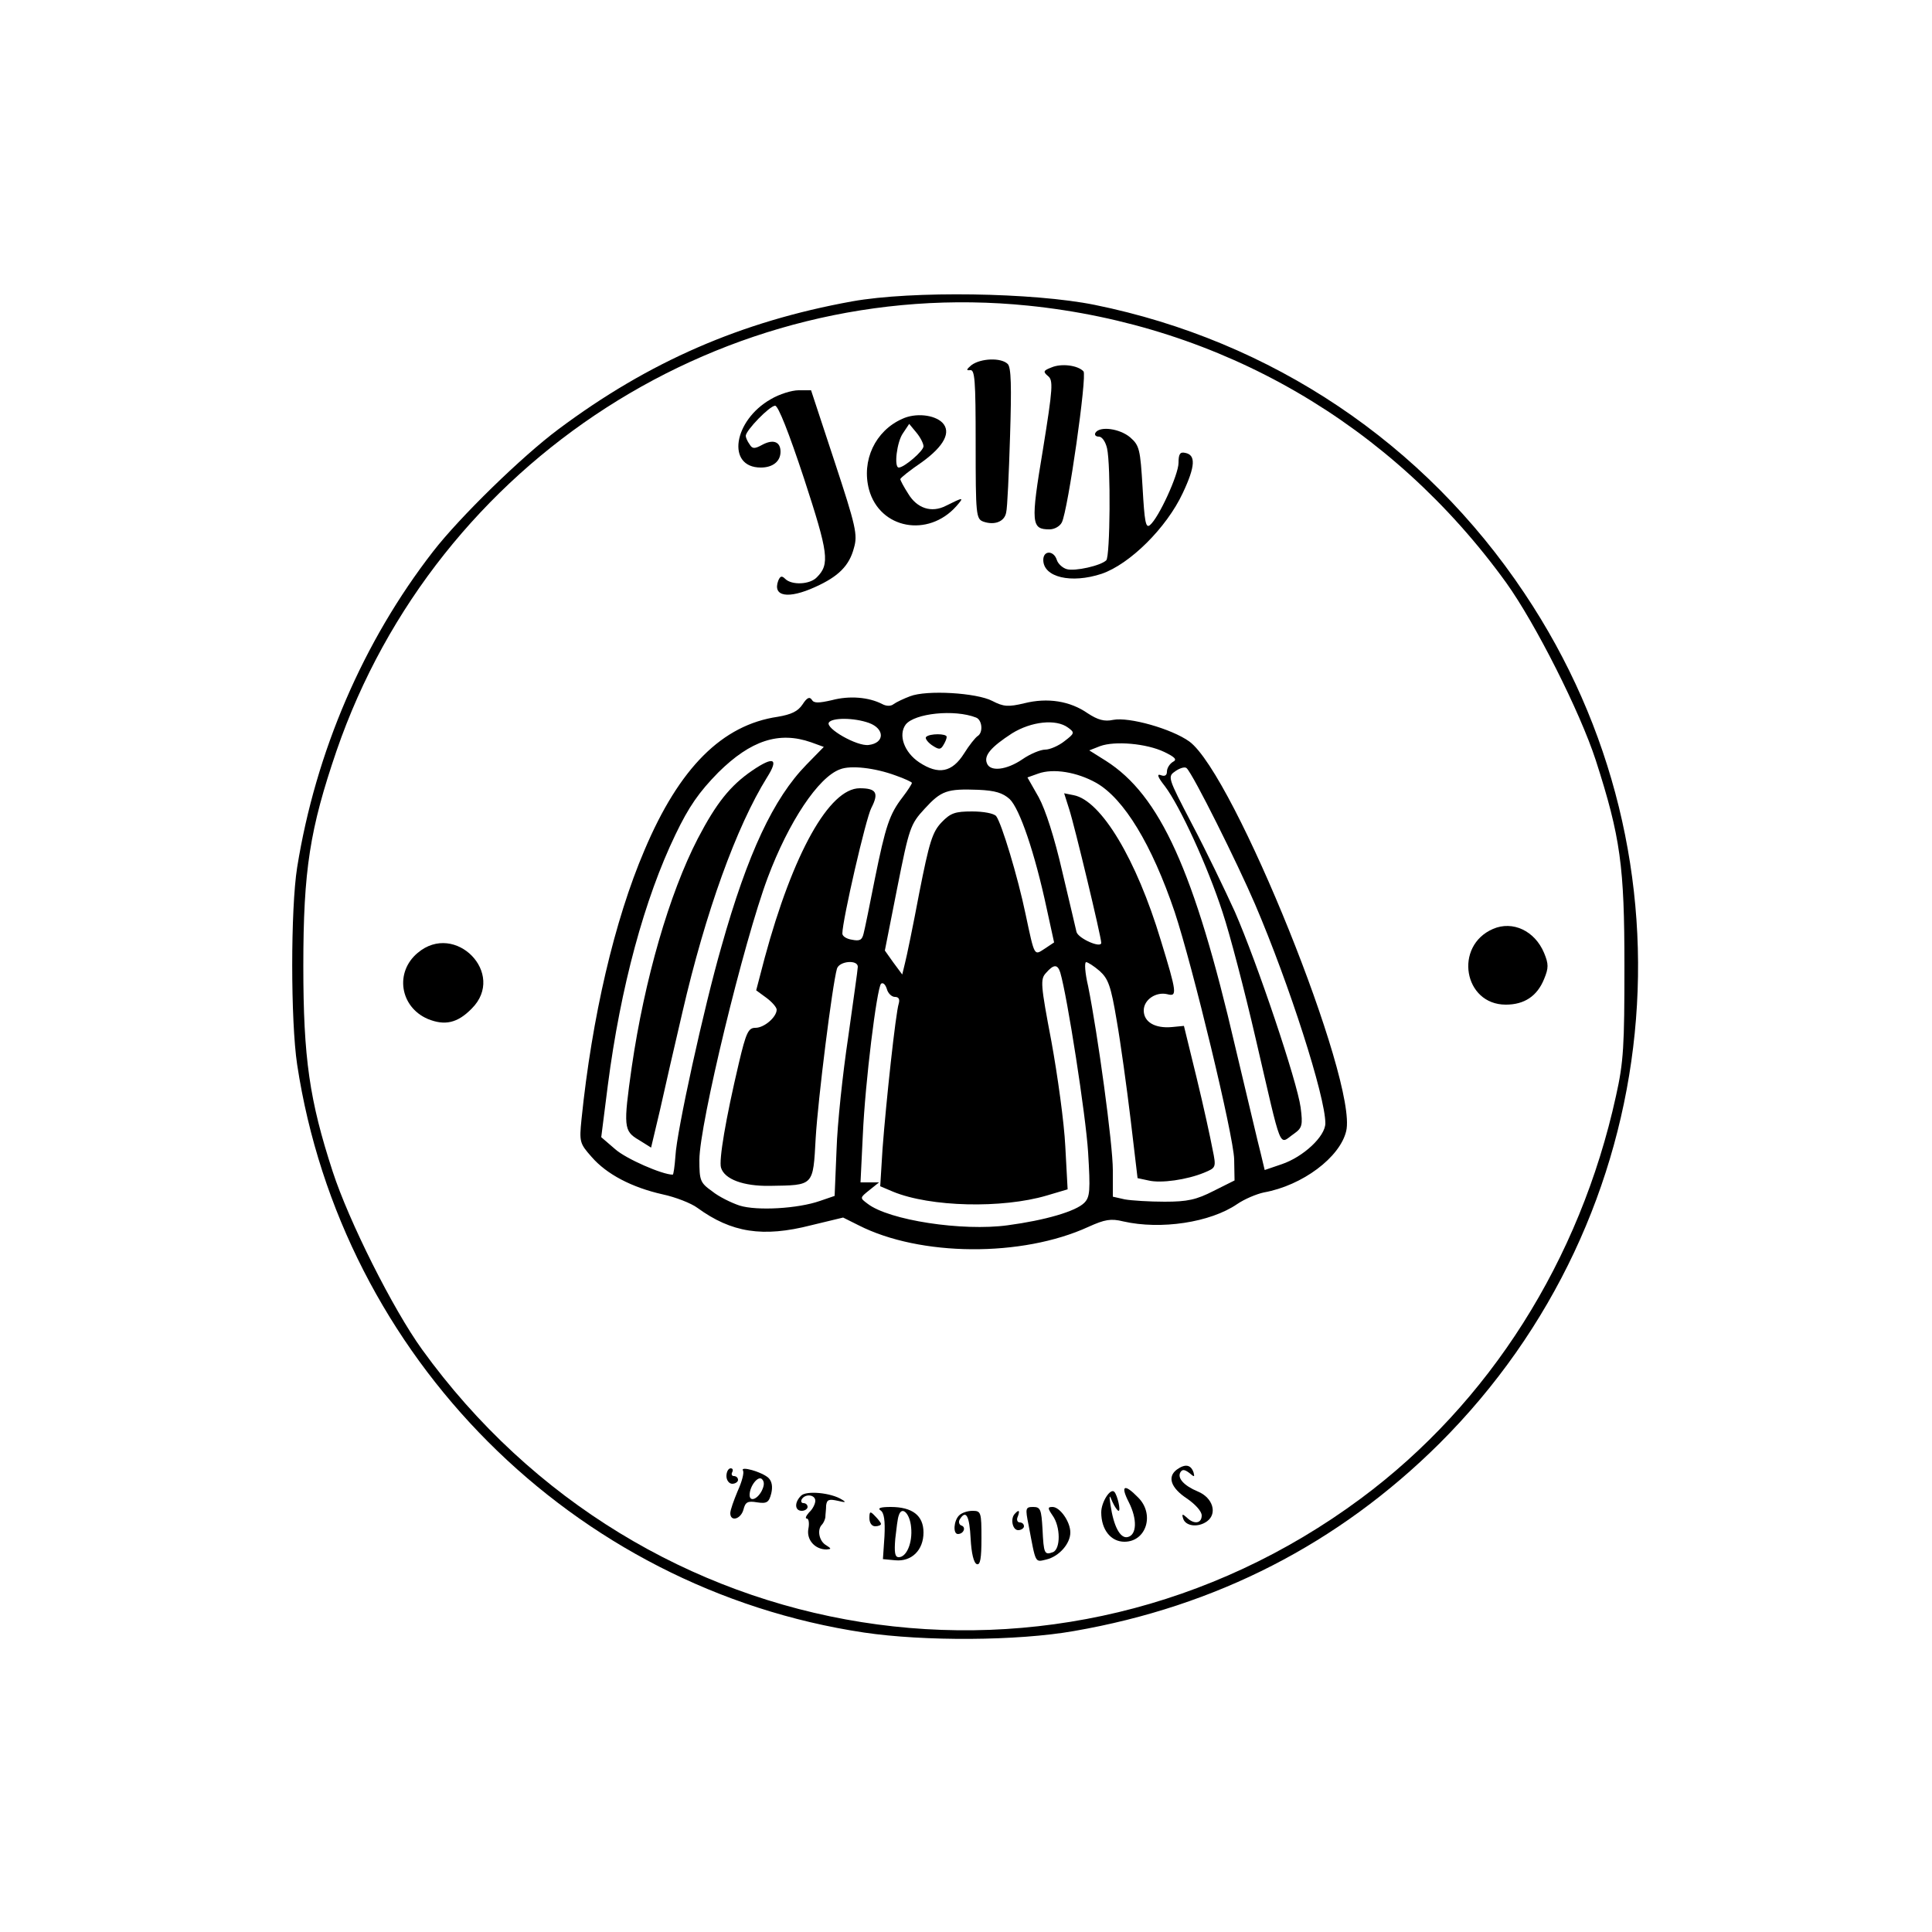 <?xml version="1.0" standalone="no"?>
<!DOCTYPE svg PUBLIC "-//W3C//DTD SVG 20010904//EN"
 "http://www.w3.org/TR/2001/REC-SVG-20010904/DTD/svg10.dtd">
<svg version="1.0" xmlns="http://www.w3.org/2000/svg"
 width="500pt" height="500pt" viewBox="0 0 500 500"
 preserveAspectRatio="xMidYMid meet">

<g transform="translate(0,500) scale(0.1,-0.1)"
fill="#000000" stroke="none">
<path d="M2205 4220 c-287 -52 -526 -156 -760 -331 -94 -70 -255 -227 -324
-316 -181 -233 -304 -519 -352 -818 -17 -107 -17 -397 0 -510 115 -757 714
-1357 1467 -1470 155 -23 397 -22 544 4 368 64 684 226 945 485 591 589 684
1509 220 2201 -259 388 -654 653 -1112 746 -158 32 -473 37 -628 9z m456 -11
c500 -51 940 -306 1237 -717 76 -106 191 -334 232 -460 64 -199 74 -274 74
-532 0 -206 -2 -248 -22 -337 -93 -424 -327 -794 -660 -1041 -778 -577 -1859
-405 -2430 386 -75 104 -189 331 -231 460 -60 184 -76 293 -76 532 0 249 17
355 86 557 259 752 1006 1232 1790 1152z"/>
<path d="M2514 4055 c-13 -11 -14 -14 -4 -13 13 3 15 -24 15 -191 0 -184 1
-194 20 -201 29 -10 55 0 59 24 3 11 7 100 10 197 4 129 3 178 -6 187 -17 17
-70 15 -94 -3z"/>
<path d="M2721 4049 c-21 -8 -22 -11 -9 -22 14 -11 13 -30 -13 -191 -32 -191
-30 -206 17 -206 13 0 27 8 32 18 16 31 66 382 56 391 -15 16 -58 21 -83 10z"/>
<path d="M1995 3967 c-97 -55 -116 -177 -26 -177 31 0 51 16 51 41 0 26 -19
33 -47 18 -20 -11 -26 -11 -33 1 -6 8 -10 18 -10 22 0 14 62 78 76 78 8 0 35
-68 75 -189 63 -193 67 -221 33 -255 -18 -19 -65 -21 -82 -4 -9 9 -13 7 -18
-5 -15 -41 26 -48 96 -16 60 27 88 55 100 101 10 34 5 56 -50 223 l-61 185
-32 0 c-18 0 -50 -10 -72 -23z"/>
<path d="M2335 3916 c-70 -31 -106 -108 -86 -183 28 -102 153 -125 226 -43 21
24 19 24 -27 1 -37 -19 -75 -7 -98 32 -11 17 -20 34 -20 37 0 3 25 23 56 44
58 42 76 78 53 102 -21 21 -70 26 -104 10z m55 -71 c0 -12 -50 -55 -64 -55
-13 0 -5 67 11 89 l16 24 19 -23 c10 -12 18 -28 18 -35z"/>
<path d="M2835 3880 c-3 -5 0 -10 9 -10 8 0 17 -13 21 -30 10 -44 8 -281 -2
-290 -14 -14 -81 -29 -102 -23 -11 3 -23 14 -26 24 -8 25 -35 25 -35 0 0 -45
72 -62 151 -36 73 25 168 119 210 209 33 70 34 99 6 104 -13 3 -17 -3 -17 -26
0 -30 -51 -142 -74 -161 -11 -9 -14 9 -19 97 -6 99 -8 109 -32 130 -27 23 -79
30 -90 12z"/>
<path d="M2355 3198 c-16 -6 -35 -15 -42 -20 -7 -6 -19 -6 -30 0 -35 18 -85
22 -130 10 -35 -8 -47 -8 -52 1 -6 9 -13 5 -24 -12 -12 -18 -29 -26 -64 -32
-144 -21 -255 -132 -345 -345 -78 -182 -136 -433 -163 -696 -6 -59 -5 -63 26
-98 39 -45 104 -79 184 -97 33 -7 74 -23 90 -35 88 -64 169 -77 294 -45 l83
20 40 -20 c159 -81 423 -83 595 -4 42 19 58 22 90 14 97 -22 225 -3 295 45 19
13 50 26 69 30 100 18 197 91 213 159 30 128 -290 923 -406 1008 -46 33 -156
64 -197 56 -23 -5 -40 0 -66 17 -46 32 -104 41 -164 26 -42 -10 -54 -9 -83 6
-40 21 -170 29 -213 12z m171 -55 c16 -6 19 -39 4 -48 -6 -4 -22 -24 -35 -45
-31 -49 -66 -56 -116 -23 -39 26 -55 71 -35 98 23 29 126 40 182 18z m-277
-14 c41 -15 41 -52 -1 -57 -30 -4 -112 43 -103 58 8 13 65 13 104 -1z m515
-12 c18 -13 17 -15 -9 -35 -15 -12 -38 -22 -50 -22 -12 0 -39 -11 -59 -25 -41
-28 -84 -33 -92 -10 -8 20 11 42 65 77 50 31 114 38 145 15z m-665 -38 l33
-12 -45 -46 c-85 -87 -152 -229 -220 -471 -45 -156 -116 -479 -119 -542 -2
-27 -5 -48 -7 -48 -27 0 -121 41 -149 66 l-36 31 17 134 c33 255 95 483 175
649 35 73 61 110 111 161 84 83 157 107 240 78z m914 -25 c29 -14 34 -20 22
-26 -8 -5 -15 -16 -15 -25 0 -10 -6 -13 -16 -9 -11 4 -8 -5 11 -29 39 -52 110
-206 149 -326 19 -57 57 -203 85 -324 71 -305 59 -277 100 -249 21 15 23 22
17 68 -9 67 -112 373 -170 506 -26 57 -75 159 -111 227 -64 123 -64 123 -42
138 12 8 24 11 28 7 17 -16 131 -245 177 -352 89 -208 182 -498 182 -567 0
-34 -57 -87 -113 -106 l-44 -15 -10 42 c-6 22 -35 147 -66 276 -106 457 -195
652 -335 741 l-43 27 28 11 c38 14 120 7 166 -15z m-695 -61 c23 -8 42 -17 42
-19 0 -3 -11 -20 -24 -37 -34 -44 -44 -74 -72 -212 -13 -66 -26 -130 -29 -141
-4 -17 -10 -20 -30 -16 -14 2 -25 9 -25 16 0 34 61 299 75 325 20 39 13 51
-30 51 -79 0 -173 -169 -246 -439 l-22 -84 26 -19 c15 -11 27 -25 27 -31 0
-19 -32 -47 -55 -47 -18 0 -24 -11 -43 -92 -34 -144 -52 -251 -46 -270 9 -30
58 -48 126 -47 115 2 112 -2 119 124 6 101 43 396 55 438 6 20 54 24 54 5 0
-7 -12 -89 -25 -183 -14 -93 -28 -224 -30 -290 l-5 -120 -38 -13 c-57 -20
-163 -26 -208 -12 -21 7 -54 23 -71 37 -31 22 -33 28 -33 81 0 92 115 566 177
731 54 144 131 260 187 280 27 11 90 4 144 -16z m519 -19 c72 -41 144 -160
203 -334 47 -142 152 -577 154 -640 l1 -55 -54 -27 c-45 -23 -68 -28 -127 -28
-39 0 -86 3 -103 6 l-31 7 0 69 c0 67 -39 352 -64 476 -8 34 -10 62 -5 62 4 0
20 -10 35 -23 22 -20 29 -38 44 -128 10 -57 26 -173 36 -256 l18 -152 28 -6
c33 -8 100 2 144 20 31 13 32 13 22 61 -5 27 -23 110 -41 184 l-33 135 -31 -3
c-44 -4 -73 13 -73 43 0 28 32 49 61 42 26 -7 25 3 -17 140 -63 209 -154 361
-225 375 l-25 5 13 -41 c14 -43 83 -331 83 -346 0 -15 -59 11 -64 28 -2 10
-19 80 -37 157 -20 87 -43 159 -61 192 l-29 51 28 10 c39 14 100 4 150 -24z
m-224 -42 c26 -25 65 -139 96 -284 l19 -87 -24 -16 c-28 -18 -26 -23 -50 90
-20 96 -62 235 -76 253 -6 7 -33 12 -62 12 -44 0 -56 -4 -79 -28 -24 -25 -32
-51 -58 -183 -16 -85 -33 -167 -37 -182 l-7 -29 -23 31 -22 31 32 162 c31 156
34 165 71 205 43 47 58 52 139 49 44 -2 63 -8 81 -24z m131 -449 c18 -61 66
-369 72 -465 6 -99 5 -116 -10 -131 -22 -22 -101 -45 -198 -58 -117 -16 -308
13 -363 56 -20 15 -20 15 5 35 l25 20 -24 0 -24 0 6 123 c6 137 36 377 47 391
5 4 11 -1 15 -13 3 -12 13 -21 21 -21 10 0 13 -6 10 -17 -8 -24 -33 -256 -42
-376 l-6 -97 33 -14 c97 -40 283 -44 398 -10 l54 16 -6 111 c-3 62 -20 184
-36 272 -28 147 -29 161 -14 177 20 23 30 23 37 1z"/>
<path d="M2397 3093 c-4 -3 3 -13 14 -21 18 -12 23 -13 30 -1 5 8 9 17 9 22 0
9 -44 9 -53 0z"/>
<path d="M1947 3006 c-57 -39 -93 -84 -141 -176 -74 -143 -138 -365 -171 -591
-22 -155 -21 -166 18 -189 l32 -20 23 97 c12 54 38 168 58 253 60 260 140 481
219 608 31 49 18 56 -38 18z"/>
<path d="M3864 2596 c-102 -44 -76 -196 33 -196 48 0 81 22 99 66 12 29 12 39
0 68 -24 57 -81 84 -132 62z"/>
<path d="M1081 2534 c-60 -50 -46 -140 26 -171 44 -18 77 -11 114 27 90 90
-43 226 -140 144z"/>
<path d="M3046 1197 c-26 -19 -16 -48 27 -76 20 -14 37 -32 37 -43 0 -21 -20
-24 -39 -5 -11 10 -13 9 -9 -3 6 -20 39 -24 62 -7 27 20 15 61 -24 77 -36 15
-54 35 -45 50 5 8 11 7 23 -2 13 -11 14 -11 11 1 -7 21 -22 23 -43 8z"/>
<path d="M1880 1180 c0 -11 7 -20 15 -20 8 0 15 5 15 10 0 6 -5 10 -11 10 -5
0 -7 5 -4 10 3 6 1 10 -4 10 -6 0 -11 -9 -11 -20z"/>
<path d="M1923 1194 c3 -6 -3 -29 -14 -53 -10 -24 -19 -49 -19 -57 0 -23 27
-16 34 9 5 20 11 23 35 19 26 -4 31 0 37 23 4 17 2 31 -7 40 -17 16 -75 32
-66 19z m48 -53 c-12 -22 -31 -28 -31 -10 0 23 22 51 32 41 7 -7 6 -17 -1 -31z"/>
<path d="M2921 1113 c23 -45 21 -86 -3 -91 -19 -4 -36 28 -44 83 -4 27 -3 28
5 8 6 -13 13 -23 16 -23 6 0 -3 40 -11 49 -10 11 -34 -26 -34 -53 0 -45 25
-76 60 -76 57 0 79 72 35 115 -35 36 -46 31 -24 -12z"/>
<path d="M2073 1129 c-18 -18 -16 -39 2 -39 8 0 15 5 15 10 0 6 -5 10 -11 10
-5 0 -7 5 -4 10 9 15 35 12 35 -4 0 -8 -7 -22 -16 -30 -8 -9 -11 -16 -6 -16 5
0 7 -12 4 -27 -5 -28 17 -53 47 -53 13 1 13 2 -1 11 -18 10 -24 40 -11 53 4 4
8 13 9 19 0 7 2 20 2 31 2 15 7 17 30 12 20 -5 23 -4 11 3 -28 18 -93 24 -106
10z"/>
<path d="M2279 1091 c9 -6 12 -26 10 -67 l-4 -59 32 -3 c42 -4 73 26 73 72 0
44 -29 66 -85 66 -26 0 -35 -3 -26 -9z m79 -44 c4 -40 -12 -77 -32 -77 -10 0
-12 12 -9 48 3 26 6 53 9 60 8 26 29 5 32 -31z"/>
<path d="M2662 1053 c19 -101 16 -96 46 -89 33 8 62 41 62 70 0 28 -27 66 -46
66 -13 0 -13 -3 0 -22 21 -29 21 -87 1 -95 -22 -8 -24 -4 -27 60 -3 50 -5 57
-24 57 -20 0 -21 -3 -12 -47z"/>
<path d="M2250 1071 c0 -12 6 -21 15 -21 8 0 15 3 15 6 0 3 -7 12 -15 20 -13
14 -15 13 -15 -5z"/>
<path d="M2482 1078 c-14 -14 -16 -48 -3 -48 15 0 22 18 9 22 -6 2 -8 10 -4
16 16 26 25 9 28 -50 2 -38 8 -63 16 -66 9 -3 12 15 12 67 0 67 -1 71 -23 71
-13 0 -28 -5 -35 -12z"/>
<path d="M2627 1083 c-13 -12 -7 -43 8 -43 8 0 15 5 15 10 0 6 -5 10 -11 10
-6 0 -9 7 -5 15 6 16 3 19 -7 8z"/>
</g>
</svg>
